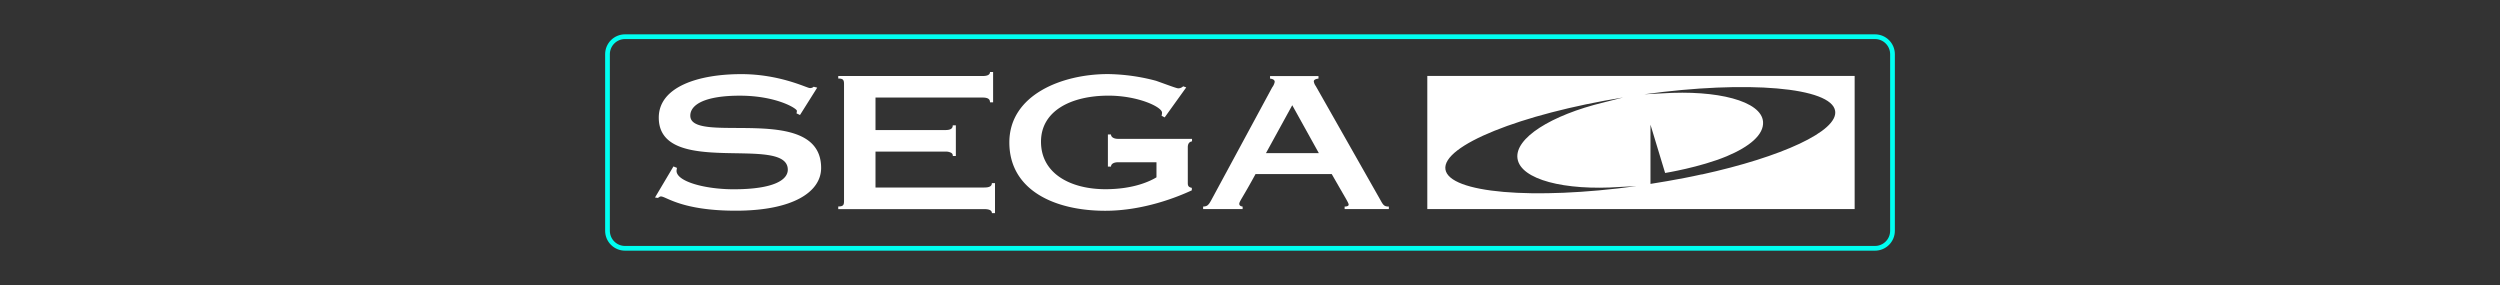 <?xml version="1.0" encoding="UTF-8" standalone="no"?>
<svg
   xmlns:dc="http://purl.org/dc/elements/1.1/"
   xmlns:cc="http://creativecommons.org/ns#"
   xmlns:rdf="http://www.w3.org/1999/02/22-rdf-syntax-ns#"
   xmlns:svg="http://www.w3.org/2000/svg"
   xmlns="http://www.w3.org/2000/svg"
   xmlns:sodipodi="http://sodipodi.sourceforge.net/DTD/sodipodi-0.dtd"
   xmlns:inkscape="http://www.inkscape.org/namespaces/inkscape"
   id="Ebene_2"
   data-name="Ebene 2"
   viewBox="0 0 1000 114"
   version="1.1"
   sodipodi:docname="logo.svg"
   inkscape:version="0.92.4 (5da689c313, 2019-01-14)">
  <rect x="0" y="0" width="1000" height="114" fill="#333333" stroke="none"/>
  <defs
     id="defs23" />
  <sodipodi:namedview
     pagecolor="#ffffff"
     bordercolor="#666666"
     borderopacity="1"
     objecttolerance="10"
     gridtolerance="10"
     guidetolerance="10"
     inkscape:pageopacity="0"
     inkscape:pageshadow="2"
     inkscape:window-width="1920"
     inkscape:window-height="1017"
     id="namedview21"
     showgrid="false"
     inkscape:pagecheckerboard="true"
     inkscape:zoom="2.272"
     inkscape:cx="500"
     inkscape:cy="57"
     inkscape:window-x="-8"
     inkscape:window-y="-8"
     inkscape:window-maximized="1"
     inkscape:current-layer="Ebene_2" />
  <title
     id="title2">logo</title>
  <g
     id="g840">
    <path
       sodipodi:nodetypes="sssssssss"
       inkscape:connector-curvature="0"
       style="fill:none;stroke:#00fff1;stroke-width:1.89;stroke-miterlimit:4;stroke-dasharray:none;stroke-opacity:1"
       id="path4"
       d="M 750,14.68 H 250 c -3.866,0 -7,3.134 -7,7 v 70.64 c 0,3.866 3.134,7 7,7 h 500 c 3.866,0 7,-3.134 7,-7 V 21.68 c 0,-3.866 -3.134,-7 -7,-7 z" />
    <path
       style="fill:none;stroke:none"
       d="m 254.5,26.18 h 491 v 61.64 h -491 z"
       id="rect6" />
    <path
       style="fill:#ffffff;fill-opacity:1"
       fill="#b2ae85"
       id="path8"
       d="M320,46l-1.41-.66a3.89,3.89,0,0,0,.17-1c0-1-8.35-6.07-22.83-6.07-13.86,0-19.81,3.53-19.81,8,0,12,52.33-5.56,52.33,20.91,0,9.65-11.38,17.1-34.12,17.1-21.67,0-27.89-5.7-29.94-5.7-.53,0-.79.37-1.24.59L262,79l7.38-12.43,1.41.58a11.82,11.82,0,0,0-.18,1.17c0,4.32,11.47,7.39,22.83,7.39,16.17,0,21.68-3.8,21.68-7.83,0-14.32-51.61,3.44-51.61-20.83,0-12.28,15.72-17.4,33-17.4,15.45,0,26.29,5.56,27.36,5.56a2,2,0,0,0,1.6-.52l1.41.37Z" />
    <path
       style="fill:#ffffff;fill-opacity:1"
       id="path10"
       fill="#b2ae85"
       d="M335.3,82.59c2,0,2.31-.59,2.31-2.2V33.61c0-1.61-.35-2.2-2.31-2.2v-1H393c2.12,0,3-.58,3-1.6h1.24V40.92H396c0-1.32-.89-1.9-3-1.9H350.2v13h27.9c2.12,0,3-.58,3-1.9h1.24V62.41h-1.22a1.31,1.31,0,0,0-.7-1.31,4.42,4.42,0,0,0-2.31-.45H350.2V75h43.54c2.12,0,3-.58,3-1.75H398v12h-1.24c0-1-.89-1.6-3-1.6H335.3Z" />
    <path
       style="fill:#ffffff;fill-opacity:1"
       id="path12"
       fill="#b2ae85"
       d="M476.81,55.54v1c-.89.15-1.69.71-1.69,2.34V73.3c0,1.18.45,1.61,1.61,1.83v1c-5.61,2.62-19.29,8.18-34.62,8.18-20.43,0-38.37-8.33-38.37-27.34s21-27.34,39.44-27.34a78.05,78.05,0,0,1,19.28,2.7c4.7,1.68,8.17,3,8.79,3a2.68,2.68,0,0,0,2-.81l1.24.44-8.62,12-1.24-.66a4.33,4.33,0,0,0,.18-1.24c0-2.27-9.6-6.8-21.41-6.8-14.93,0-27,6.06-27,18.42,0,12.94,12.08,19,25.76,19,11.2,0,17.77-3.15,20.43-4.75V64.9H447.23c-1.77,0-2.83.7-2.83,1.75h-1.24V53.79h1.24c0,1,1.07,1.75,2.83,1.75Z" />
    <path
       style="fill:#ffffff;fill-opacity:1"
       id="path14"
       fill="#b2ae85"
       d="M481.25,83.62v-1c1.6-.07,2.12-.44,3.37-2.77l24.26-44.9a5.16,5.16,0,0,0,1-2.19c0-.81-.7-1.17-1.86-1.32v-1h19.37v1c-1.34.15-1.87.59-1.87,1.1a4.11,4.11,0,0,0,.79,1.89l25.77,45.42c1.24,2.26,1.6,2.77,3.46,2.77v1H537.85v-1c1.16,0,1.61-.37,1.61-.71,0-.79-.8-1.82-6.76-12.28H502.21c-5.15,9.48-6.5,10.94-6.5,11.9,0,.65.54,1,1.34,1.09v1Zm46.28-22.38L516.9,42.09,506.39,61.24Z" />
    <path
       style="fill:none"
       id="path16"
       fill="#b2ae85"
       d="M750,92.32H250V21.68H750Zm-495.5-4.5h491V26.18h-491Z" />
    <path
       style="fill:#ffffff;fill-opacity:1"
       id="path18"
       fill="#b2ae85"
       d="M570.92,30.38V83.62H741.86V30.38Zm7.25,37.37c-1.42-9.48,30.05-22.11,71.06-28.76l-2.72.7L641.37,41C620.45,46.07,605.79,55.28,607,63.44c1.25,8.37,18.73,12.89,41,11.34,1.23-.09,5.65-.3,6.57-.34C613.38,80.08,579.58,77.23,578.17,67.75Zm102.51,2c-9.09,2.06-20.49,3.81-20.49,3.81V49.87l5.86,19.32s14-2.26,24.62-6.68c9.18-3.84,14.93-8.66,14.55-13.8-.63-8.34-18.37-12.79-40.27-11.37-1.46.09-6.3.33-7.26.38,41.16-5.65,74.95-2.83,76.37,6.67C735.28,52.45,712.68,62.79,680.68,69.8Z" />
  </g>
</svg>
